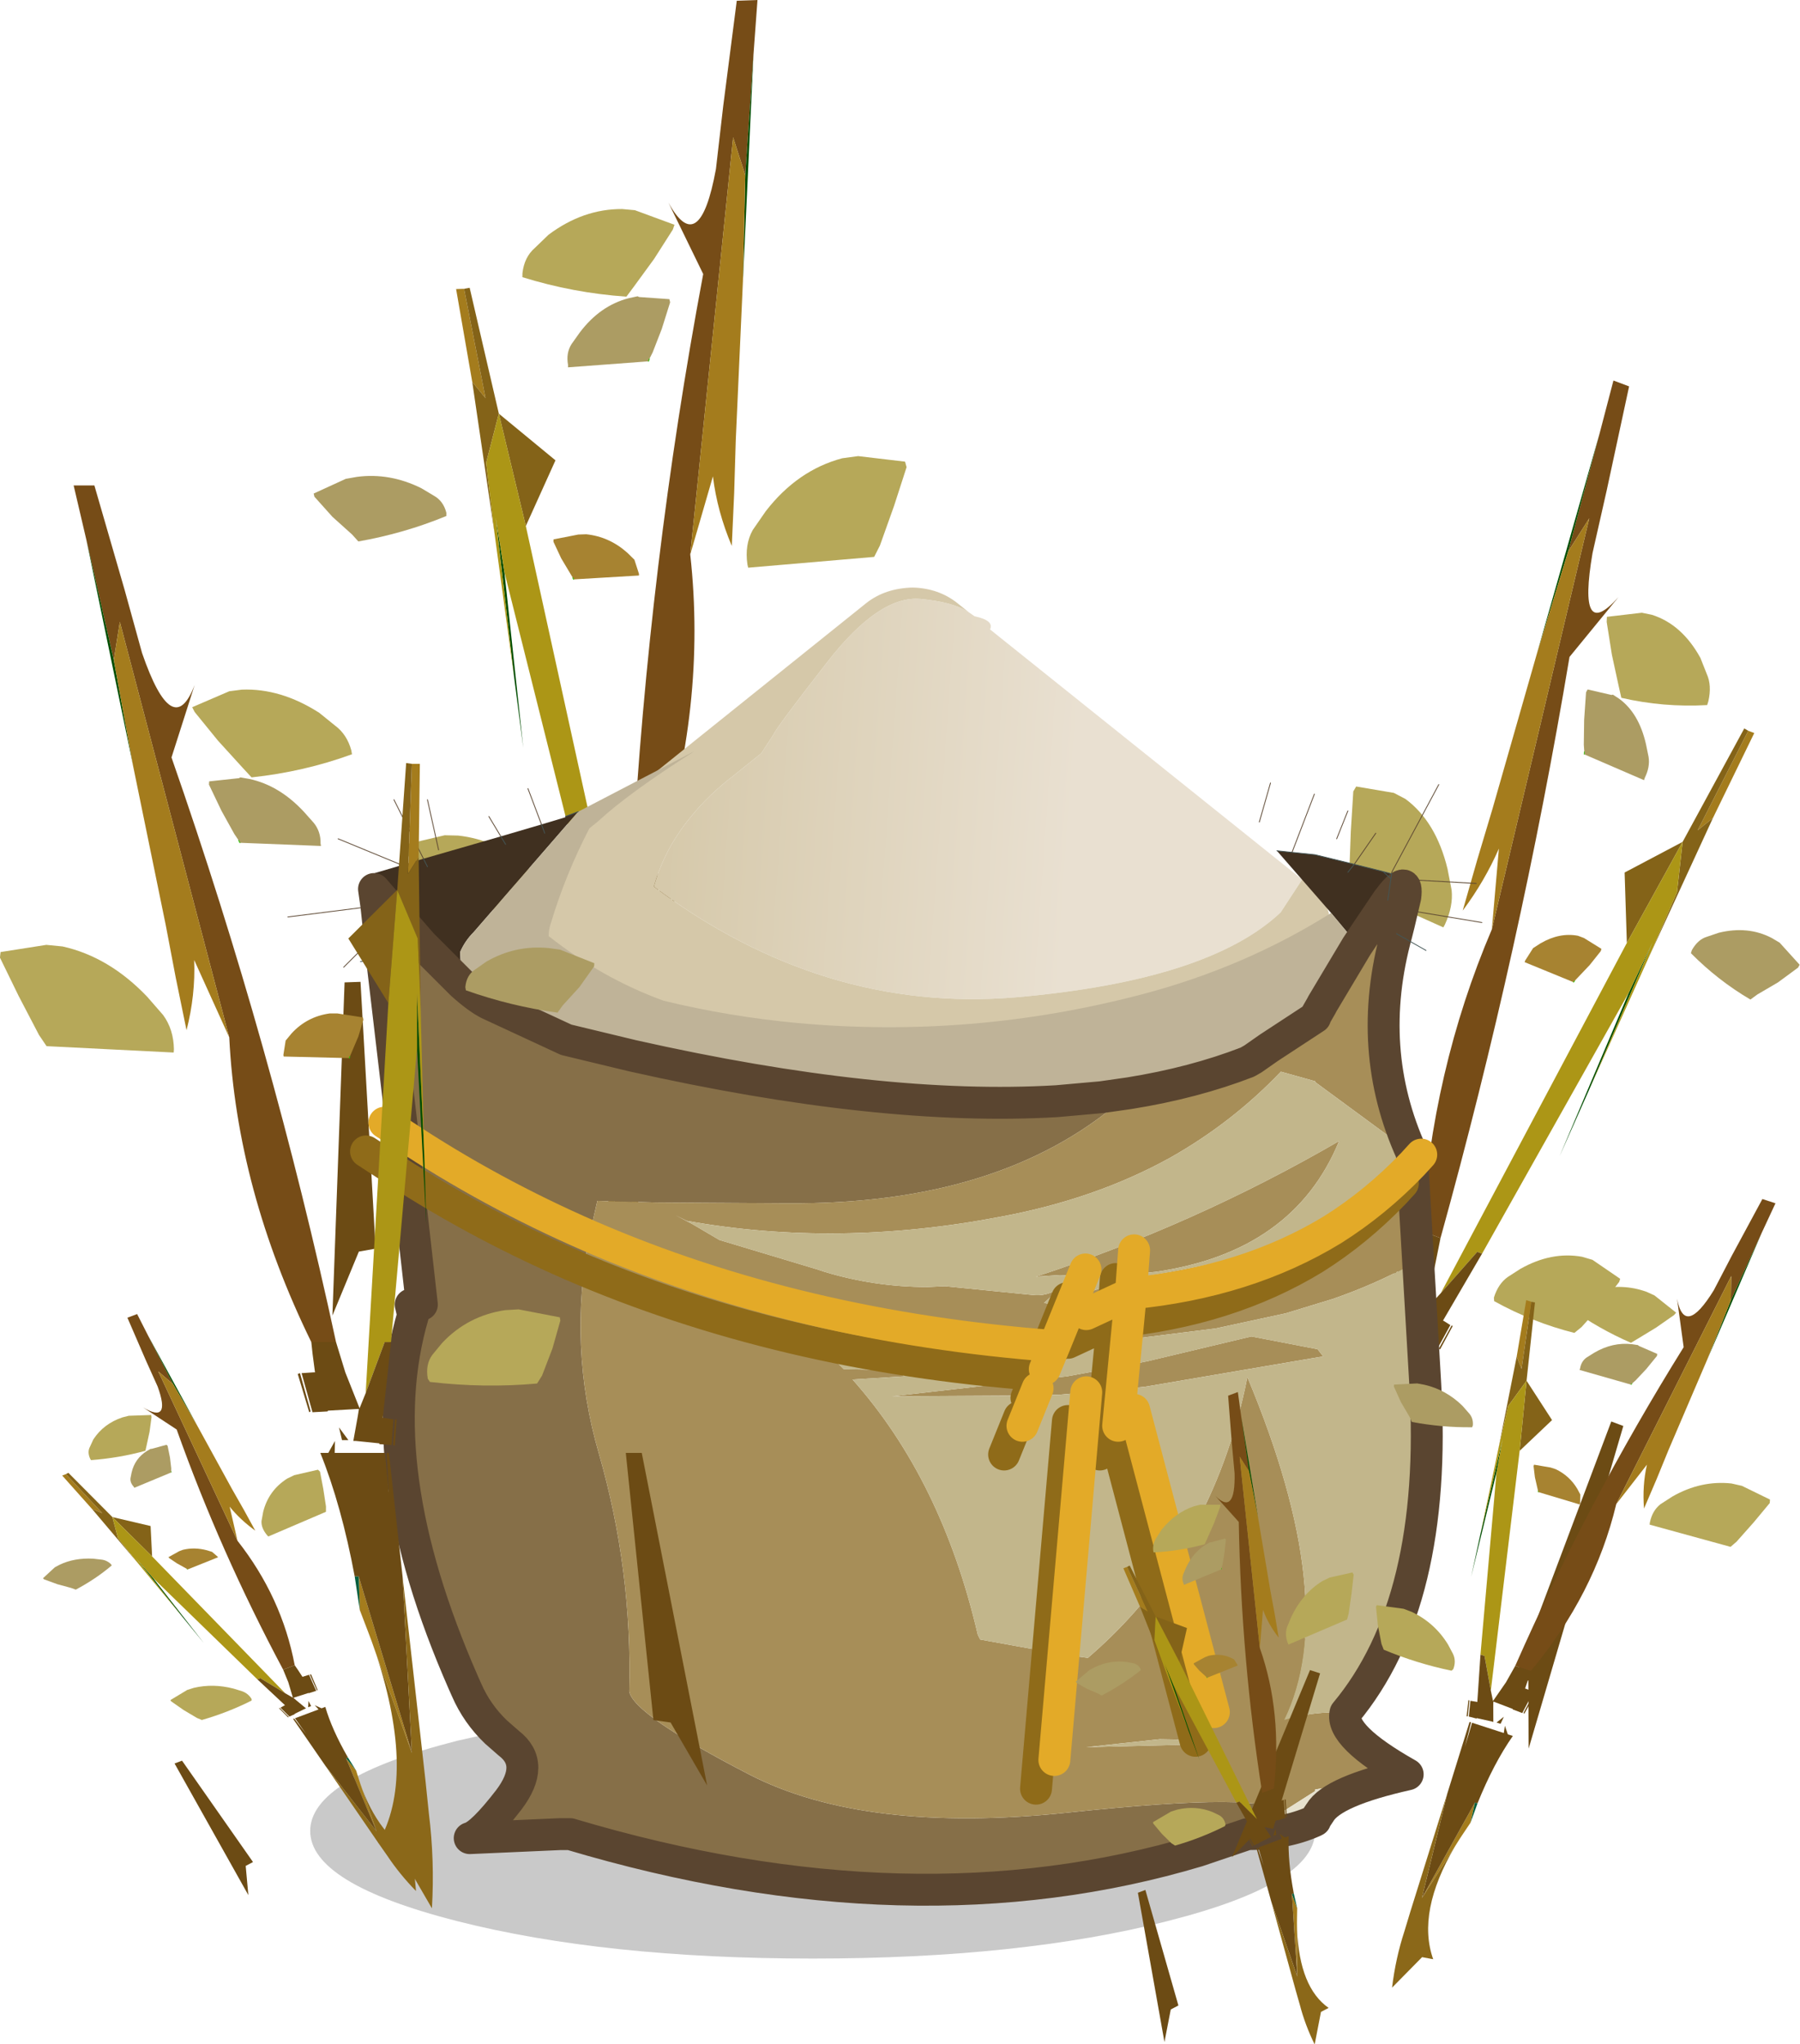 <svg viewBox="0 0 112.84 128.14" xmlns="http://www.w3.org/2000/svg" xmlns:xlink="http://www.w3.org/1999/xlink"><g transform="translate(-51.604 -29.365)"><use transform="matrix(.755 .283 -.301 .964 145.35 50.447)" width="37.2" height="89.2" xlink:href="#a"/><use transform="matrix(-.999 .035 -.015 1.001 108.88 29.024)" width="37.2" height="89.2" xlink:href="#a"/><use transform="matrix(1.078 0 0 .75 83 66.2)" width="48.15" height="39.9" xlink:href="#b"/><use transform="translate(69.65 76.45)" width="74.85" height="75.7" xlink:href="#c"/><use transform="matrix(1 0 .175 1 46.421 59.8)" width="37.2" height="89.2" xlink:href="#a"/><use transform="matrix(-.631 -.205 -.221 .567 169.09 106.81)" width="37.2" height="89.2" xlink:href="#a"/><use transform="matrix(-.469 .176 .09 .445 133.8 114.91)" width="37.2" height="89.2" xlink:href="#a"/><use transform="matrix(-.469 .176 .232 .392 64.797 110.02)" width="37.2" height="89.2" xlink:href="#a"/></g><defs><g id="d"><path d="M-4-14.15Q-4.75-32.7-7.9-50.8l2.25-4.55q-2 3.6-2.95-2L-9-61.3l-.75-6.55h-1.3l.2 3.4.4 7.55.8-2.4 2.3 26.05q-1.2 9.55 1.8 19.1H-4" fill="#764c17" fill-rule="evenodd" transform="translate(20.85 67.85)"/><path d="M-3.1-49.55Q.25-49.9 3.45-51v-.25q-.1-1-.75-1.55l-.85-.8q-2.15-1.55-4.6-1.45l-.8.1-2.5 1 .1.3 1.15 1.8 1.25 1.7.45.6M10.3-15.7l-2.5-.5-.85.05q-2.4.35-4.3 2.05l-.75.75q-.55.6-.55 1.5l.1.2q3.35.4 6.7.1l.4-.5.95-1.7.8-1.75v-.2m-31.15-22.55.75 2.4.85 2.45.35.7 7.9.4.05-.2q.2-1.25-.3-2.15l-.8-1.15q-1.95-2.5-4.75-3.15l-1-.1-2.95.45-.1.35" fill="#b6a859" fill-rule="evenodd" transform="translate(20.85 67.85)"/><path d="m-4.55-45.45 5.05.2v-.15q.15-.75-.2-1.3l-.5-.7q-1.25-1.65-3.05-2.05l-.55-.1-.1.05-1.9.2-.05.2.5 1.65.55 1.45.2.4.05.15M9.6-38l-.8.5q-.6.35-.8 1.1v.2q2.65 1 5.5 1.4l.4-.45 1.25-1.15 1.15-1.3.05-.2-2-.85-.7-.1q-2.05-.2-4.05.85" fill="#ac9c63" fill-rule="evenodd" transform="translate(20.85 67.85)"/><path d="m-10.45-56.9-.4-7.55.45 14.2-.05-6.65M3.6-26l1.3-10-.6 3.45L2.95-21.5 3.6-26" fill="#004d00" fill-rule="evenodd" transform="translate(20.85 67.85)"/><path d="m-7.35-33.25-2.3-26.05-.8 2.4.05 6.65.3 9.95.05 3.3.1 3.3q.95-2.2 1.25-4.4l1.35 4.85M6.5-44.55l1.1-5.85h-.5l-1.45 6.9.85-1.05M-3.75 11.6-5.15.55l-.3 2.1.3 1.45.1.5.15.85 1.15 6.15" fill="#a47c1d" fill-rule="evenodd" transform="translate(20.85 67.85)"/><path d="m7.1-50.4-.35-.05L4.8-42.5l-3.6 3.05L3-35.4l1.8-7.1.75 3.05-.6 4.5 1.55-9.6-.85 1.05 1.45-6.9" fill="#846318" fill-rule="evenodd" transform="translate(20.85 67.85)"/><path d="m3-35.4-5.7 24.45 1.75-3.2h.4l4.85-18.4.6-3.45-1.3 10 1.35-8.95.6-4.5-.75-3.05L3-35.4" fill="#ac9616" fill-rule="evenodd" transform="translate(20.85 67.85)"/><path d="M-4-14.15h-1.55l-.05.75-.05 1.15h-.1l-.75.05.25 2.4v.05l.95-.05.05-.05 1.8-.1h.15l-.15.45L-4-7.95h.15l1.45.15v.05l.75.05.4-1.6-.6-.1h-.05l1.35-4.75h-.4l-1.75 3.2-.55.95-.5-2.25-.25-1.9M13.95-7.2h-1l-1.2 16.75 1.05.15 1.6 3.95-.45-20.85m-20.4-2.55.1-.05-.25-2.4-.15.05.3 2.4M-2.4.55l.5-7.75h-.15l-.3 2.6.2-2.6H-5.3l.15-.75-.55.75h-.5q.75 3.3.8 7.75h.25l1.4 11.05L-2.4.55M-4.75-8.8l.05.8h.4l-.45-.8m3.6-.5-.4 1.6.1.05.4-1.65h-.1" fill="#6c4b14" fill-rule="evenodd" transform="translate(20.85 67.85)"/><path d="m0-32.05.75-1.25.5-1.05v-.15l-1.55-.25h-.5q-1.45.2-2.6 1.25l-.45.45-.3.9v.1l4.1.1.05-.1" fill="#a78331" fill-rule="evenodd" transform="translate(20.85 67.85)"/><path d="M-5.15.55h-.25l-.05 2.1.3-2.1" fill="#035d3c" fill-rule="evenodd" transform="translate(20.85 67.85)"/><path d="M-2.4.55-3.75 11.6-4.9 5.45q1.15 7.7-1.95 11.8l1.05.15 1.6 3.95q.7-3 .85-5.95l.15-2.1.8-12.75" fill="#8b6819" fill-rule="evenodd" transform="translate(20.85 67.85)"/><path d="m16.25 22.25.05.15m4.55 13.4-.05.1" fill="none" stroke="#26c200" stroke-linecap="round" stroke-linejoin="round" stroke-width=".05"/></g><g id="b" fill-rule="evenodd"><path d="m46.6 24.4-1.25 2.75q-4.2 5.7-15.4 7.1Q18.75 35.6 8.9 25q.6-3.1 2.1-5.75 1.05-1.9 2.55-3.55l1.6-1.85.7-1.55q.2-.65 3.15-6.1Q22 .65 24.4.95q1.9.25 2.8 1.1l.35.35q1.15.35.9 1.1L46.6 24.4" fill="url(#e)"/><path d="M27.2 2.05q-.9-.85-2.8-1.1Q22 .65 19 6.2q-2.95 5.45-3.15 6.1l-.7 1.55-1.6 1.85q-1.5 1.65-2.55 3.55Q9.5 21.9 8.9 25q9.85 10.6 21.05 9.25 11.2-1.4 15.4-7.1l1.25-2.75.5.6q.8.9 1.05 2.2.05 3.9-3.65 6.2-7.05 4.45-14.35 5.85-10.35 2-21.35-2.05-4.85-1.85-7-4.9l-.25-.35q-.85-1.3-1.2-2.8L.2 28.7q-.25-1.25-.2-2.65L.7 25l5.6-6.5.3-.3L21.25 1.3q1.1-1.25 2.7-1.3 1.5.05 2.6 1.3l.65.75" fill="#d5c8a9"/><path d="m6.6 18.2-.3.3-.45.15.75-.45" fill="#b69c66"/></g><g id="c"><path d="m83 81.8.3.5-.3-.5 2.55-.75.2.55-.2-.55 1.5-.45v-.05l.8-.3-6.55 7.55q-.55.55-.85 1.25l.1 2-2.5-2.5v-1.4L75.1 84.1l1.7-.5 1.35-.4L83 81.8m-4.6 1.9-.25-.5.25.5m58.25 5-.6-.9-1-1.2-3.4-3.9.95.1 1.45.15 2.45.6-.4.5.4-.5 1.8.45.5.45-.5-.45.55.15-.05.3-.2 1.35-1.55 2.3-.4.6" fill="#403020" fill-rule="evenodd" transform="translate(-69.65 -76.45)"/><path d="M80.55 91.05q1 .9 1.7 1.25l4.85 2.25 4.15 1q15.55 3.5 26.6 2.85l2.8-.25 1.75-.25q-7.45 6.8-20.6 6.9h-1.15l-7.9-.05-3.7-.1-.5 2.2q-1.35 6.95.6 13.65 2.1 7.3 1.9 14.9.25 1.45 7.5 5.2t20 2.4 13.3.05l-2.05 1.3-3.1 1.05q-17.9 5.35-39.35-1.05l-.25-.15-.4.15-5.65.25q.75-.2 2.45-2.4 1.7-2.25 0-3.55l-.8-.7q-1.2-1.15-1.85-2.65l-.2-.45Q74.7 121.3 77.5 111.8l-.15-.65h.7l-1.2-10.65-1.3-11.05-.35-3.3-.15-1.05 3 3.45 2.5 2.5" fill="#866f48" fill-rule="evenodd" transform="translate(-69.65 -76.45)"/><path d="M122.4 97.9q4.05-.65 7.4-1.95l.3.1.05-.3v-.05l1-.65 2.9-1.9v-.05l.4-.7.05-.1 2.15-3.6.4-.6.65-1 .8-.75 1.2-.75-.4 1.7-.15.6q-2 7.25.95 13.75l-6.05-4.45v-.05l-2.15-.6q-3.05 3.2-6.95 5.4-4.7 2.6-10.65 3.7-10.2 1.95-19.65.25l-.7-.35 1.05.55 1.7 1 6.15 1.85.45.15q3.15.95 6.45.95l1.1-.05 5.5.55q.85.1 1.6-.4l.2-.05-.55.45-.55.5.95.15-.5-.1 1.45-.4 3.3-1.15.3-.05q6.5-.95 12.6-3.05l.65-.25 4.35-1.75-.1 4.2q-2.3 1.25-4.9 2.15l-2.95.9-4.4.95-5.6.7-2.35.15q-1.15 1.2-2.75 1.7l-4.55.25-4.75-.45-3.8-.3.5.5 2.8.05q.5 0 1 .4l-3.25.2q5.6 6.3 7.85 16l.15.3 5.25.95 1.5.2q3.15-2.7 5.4-6.1l.9-1.45q2.6-4.5 3.7-10.05 5.9 14.1 2.3 21.5 1.95-.6 3.85-.45-.35 1.45 3.9 3.85l-5.8.95v.1l-2.2 1.4q-.55-1.4-13.3-.05t-20-2.4-7.5-5.2q.2-7.6-1.9-14.9-1.95-6.7-.6-13.65l.5-2.2 3.7.1 7.9.05h1.15q13.15-.1 20.6-6.9m7.75-2.15 1-.7-1 .7m-49.5 39.1.2.45q-.65-.25-.2-.45m41.95-25.6-1.55.1h-1.6l-1.4-.05-1.5.1q9.95-3.25 19-8.5-2.85 6.95-11.5 8.2l-1.45.15m.95 5.45 6.5-1.55 4.15.8.35.45-11.15 1.9-1.45.15-2.25.2-1.65.15-1.6.05-8.9.05 10.95-1.25 3.55-.65 1.5-.3m.75 23.7-4.6.5 6-.15 1.6-.3-3-.05" fill="#a78e58" fill-rule="evenodd" transform="translate(-69.65 -76.45)"/><path d="M135.95 136.75q-1.9-.15-3.85.45 3.6-7.4-2.3-21.5-1.1 5.55-3.7 10.05l-.9 1.45q-2.25 3.4-5.4 6.1l-1.5-.2-5.25-.95-.15-.3q-2.25-9.7-7.85-16l3.25-.2q-.5-.4-1-.4l-2.8-.05-.5-.5 3.8.3 4.75.45 4.55-.25q1.6-.5 2.75-1.7l2.35-.15 5.6-.7 4.4-.95 2.95-.9q2.6-.9 4.9-2.15l.1-4.2-4.35 1.75-.65.25q-6.1 2.1-12.6 3.05l-.3.05-3.3 1.15-1.45.4.5.1-.95-.15.55-.5.55-.45-.2.05q-.75.5-1.6.4l-5.5-.55-1.1.05q-3.3 0-6.45-.95l-.45-.15-6.15-1.85-1.7-1-1.05-.55.7.35q9.45 1.7 19.65-.25 5.95-1.1 10.65-3.7 3.9-2.2 6.95-5.4l2.15.6v.05l6.05 4.45.05.7.8 13.75q.8 13.7-5 20.65m-11.65 1.65 3 .05-1.6.3-6 .15 4.6-.5m-.75-23.7-1.5.3-3.55.65-10.95 1.25 8.9-.05 1.6-.05 1.65-.15 2.25-.2 1.45-.15 11.15-1.9-.35-.45-4.15-.8-6.5 1.55m-.95-5.45 1.45-.15q8.65-1.25 11.5-8.2-9.05 5.25-19 8.5l1.5-.1 1.4.05h1.6l1.55-.1" fill="#c2b68b" fill-rule="evenodd" transform="translate(-69.65 -76.45)"/><path d="m82.7 137.95.8.7q1.7 1.3 0 3.55-1.7 2.2-2.45 2.4l5.65-.25h.65q21.45 6.4 39.35 1.05l3.1-1.05q2.35 0 4.15-.8l.1.6q0 3.3-9.25 5.65-9.2 2.35-22.25 2.35t-22.3-2.35q-9.2-2.35-9.2-5.65t9.2-5.65l2.45-.55" fill="#666" fill-opacity=".353" fill-rule="evenodd" transform="translate(-69.65 -76.45)"/><path d="m129.8 95.95.35-.2-.05.3-.3-.1m8.8-10.15q1.3-1.75 1.1-.2l-1.2.75-.8.75-.65 1 1.55-2.3m-51.9 58.55.4-.15.25.15h-.65m43.1 0 2.05-1.3 2.2-1.4v-.1l5.8-.95q-4.7 1.05-5.5 2.4l-.3.45v.05l-.1.05q-1.8.8-4.15.8" fill="#e6e1ce" fill-rule="evenodd" transform="translate(-69.65 -76.45)"/><path d="M117.85 98.4q3.55-.7 7-1.95l-4.2 1.7-2.8.25" fill="url(#f)" fill-rule="evenodd" transform="translate(-69.65 -76.45)"/><path d="m87.85 80.25 7.3-3.8q-4.1 2.6-6.05 4.4l-.55.45q-1.5 2.9-2.4 5.9-.15.4-.15.85 3.35 2.65 7.2 4.05 4.1 1 8.4 1.4 10.95 1 21.6-1.8 6.45-1.7 11.85-5.1l1 1.2.6.9-2.15 3.6-.05.1-.4.7v.05l-2.9 1.9-1 .65v.05l-.35.2q-3.35 1.3-7.4 1.95l-1.75.25 4.2-1.7q-3.45 1.25-7 1.95-11.05.65-26.6-2.85l-4.15-1-4.85-2.25q-.7-.35-1.7-1.25l-.1-2q.3-.7.85-1.25l6.55-7.55" fill="#bfb398" fill-rule="evenodd" transform="translate(-69.65 -76.45)"/><path d="M10.9 14.6q1 .9 1.7 1.25l4.85 2.25 4.15 1q15.55 3.5 26.6 2.85m2.8-.25 1.75-.25q4.05-.65 7.4-1.95l.35-.2m1-.7 2.9-1.9m0-.05.4-.7.05-.1 2.15-3.6M51 21.7l-2.8.25m20.75-12.6q1.3-1.75 1.1-.2l-.4 1.7-.15.6m-2.1.2-.4.6m-5.5 6.35-1 .7m5.8 41q5.8-6.95 5-20.65l-.8-13.75-.05-.7q-2.95-6.5-.95-13.75m-2.1.2 1.55-2.3M8.4 12.1l-3-3.45.15 1.05.35 3.3 1.3 11.05L8.4 34.7h-.7l.15.65Q5.05 44.85 11 58.4l.2.45q.65 1.5 1.85 2.65l.8.7q1.7 1.3 0 3.55-1.7 2.2-2.45 2.4l5.65-.25h.65q21.45 6.4 39.35 1.05l3.1-1.05M10.9 14.6l-2.5-2.5m61.8 52.05q-4.25-2.4-3.9-3.85m-1.9 6.75-.1.05q-1.8.8-4.15.8m10.05-3.75q-4.7 1.05-5.5 2.4l-.3.45" fill="none" stroke="#5a4530" stroke-linecap="round" stroke-linejoin="round" stroke-width="2"/><path d="M13.35 5.35 12.6 4.1m3.3.5-.85-2.25m47.9 4 1.4-3.65m2.5 4.4 1.35-1.95m3.95-3.05L69.2 7.6v.1m-.05.3 5.35.3m-8.75-2.8.7-1.75m-5.55.7L61.6 2m9.05 8.05 4.2.7m-66.35-4-1.85-3.7m2.8 3.15-.7-3.15m-1.6 4.1-4-1.65m2.1 6.3L3.5 13.55M5.55 9.7 0 10.4" fill="none" stroke="#5a4530" stroke-linecap="round" stroke-linejoin="round" stroke-width=".05"/><path d="m15.9 4.6.2.55m-2.45.7-.3-.5M8.5 6.75l.25.5m53.25-1 .95.1M17.4 4.1l.8-.3m48.65 3.3-2.45-.6-1.45-.15m3.9.75-.4.5m2.7.4-.5-.45-1.8-.45m2.35.6-.05.3m.05-.3-.55-.15m.3 1.8.2-1.35m.35 3.45 1.85 1.05M5.9 13l-1.35.2" fill="none" stroke="#435555" stroke-linecap="round" stroke-linejoin="round" stroke-width=".05"/><path d="m46.3 40.55.6-1.45q-16-1.2-29.15-6.9-6.2-2.7-11.7-6.35L4.9 25.1m47 18 5 18.95m13-34.95-.55.6q-2.3 2.4-5 4.1-5.4 3.3-12.65 4l-.8 8.3m-2-2.1-2 23.05m-1.05-23.3-.95 2.35m2-5 1.95-4.8m2.85 1.5-2.8 1.3m3-4-.2 2.7" fill="none" stroke="#8f6b19" stroke-linecap="round" stroke-linejoin="round" stroke-width="2"/><path d="m47.45 38.75.6-1.45q-16-1.2-29.15-6.9-6.2-2.7-11.7-6.35l-1.15-.75m65 2-.55.6q-2.3 2.4-5 4.1-5.4 3.3-12.65 4l-.8 8.3m1-11-.2 2.7-2.8 1.3m3 6 5 18.95m-10-22.95L50 32.5m-3 7.45-.95 2.35m4-2.1-2 23.05" fill="none" stroke="#e3aa28" stroke-linecap="round" stroke-linejoin="round" stroke-width="2"/></g><linearGradient id="e" x1="-819.2" x2="819.2" gradientTransform="matrix(-.015 -.001 .001 -.02 20.95 19.05)" gradientUnits="userSpaceOnUse"><stop stop-color="#e9e0d1" offset="0"/><stop stop-color="#d5c8a9" offset="1"/></linearGradient><linearGradient id="f" x1="-819.2" x2="819.2" gradientTransform="matrix(-.012 0 -.001 -.023 112.65 81.1)" gradientUnits="userSpaceOnUse"><stop stop-color="#e2e1c7" offset="0"/><stop stop-color="#c8ab91" offset="1"/></linearGradient><use width="37.2" height="89.2" xlink:href="#d" id="a"/></defs></svg>